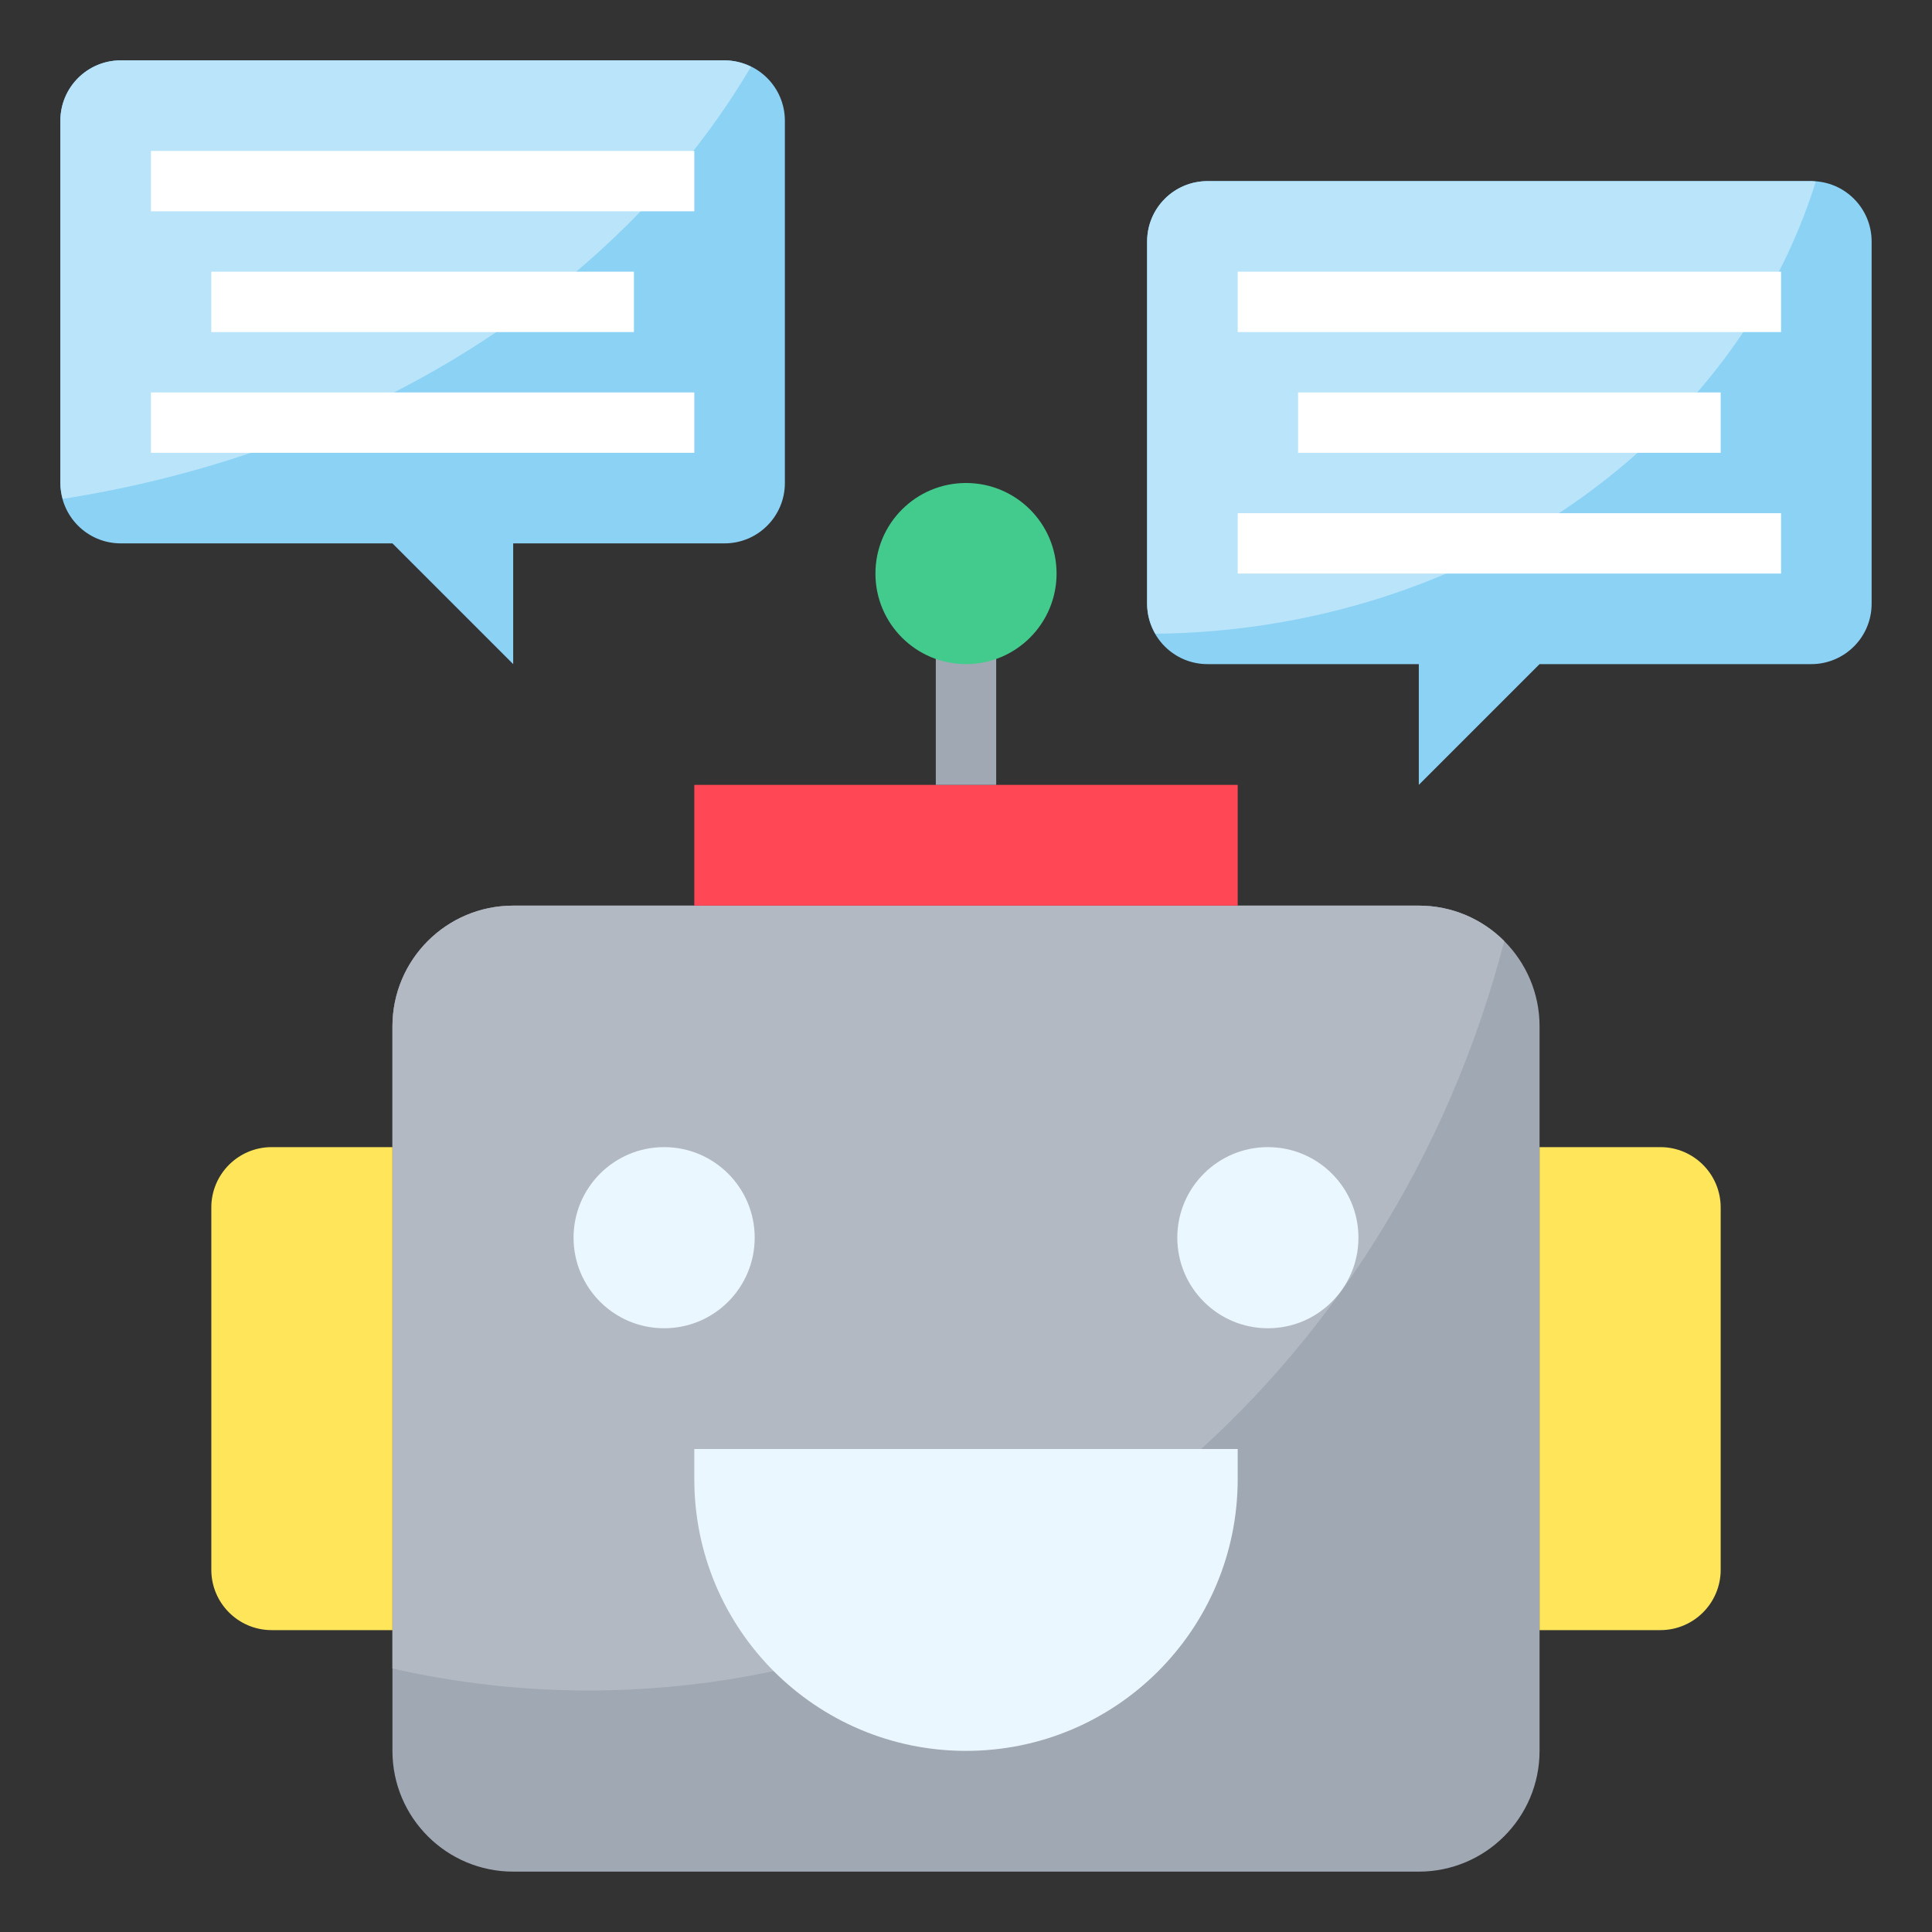 <?xml version="1.0" encoding="utf-8"?>
<!-- Generator: Adobe Illustrator 23.0.1, SVG Export Plug-In . SVG Version: 6.00 Build 0)  -->
<svg version="1.1" id="Layer_3" xmlns="http://www.w3.org/2000/svg" xmlns:xlink="http://www.w3.org/1999/xlink" x="0px" y="0px"
	 viewBox="0 0 512 512" style="enable-background:new 0 0 512 512;" xml:space="preserve">
<rect x="0" y="0" width="512" height="512" fill="#333333" stroke="none"/>
<style type="text/css">
	.st0{fill:#A0A8B3;}
	.st1{fill:#B3B9C2;}
	.st2{fill:#FEE55A;}
	.st3{fill:#8BD2F5;}
	.st4{fill:#B9E4F9;}
	.st5{fill:#EBF7FE;}
	.st6{fill:#FF4756;}
	.st7{fill:#43CB8E;}
	.st8{fill:#FFFFFF;}
</style>
<path class="st0" d="M376,496H136c-17.67,0-32-14.33-32-32V272c0-17.67,14.33-32,32-32h240c17.67,0,32,14.33,32,32v192
	C408,481.67,393.67,496,376,496z"/>
<path class="st1" d="M376,240H136c-17.67,0-32,14.33-32,32v170.17c16.78,3.81,34.17,5.83,52,5.83
	c115.61,0,212.96-84.06,242.64-198.61C392.85,243.59,384.85,240,376,240z"/>
<path class="st2" d="M104,304H72c-8.84,0-16,7.16-16,16v96c0,8.84,7.16,16,16,16h32V304z"/>
<path class="st3" d="M208,128V32c0-8.84-7.16-16-16-16H32c-8.84,0-16,7.16-16,16v96c0,8.84,7.16,16,16,16h72l32,32v-32h56
	C200.84,144,208,136.84,208,128z"/>
<path class="st4" d="M199.02,17.69C196.9,16.64,194.54,16,192,16H32c-8.84,0-16,7.16-16,16v96c0,1.46,0.26,2.86,0.63,4.21
	C97.32,119.59,164.54,76.24,199.02,17.69L199.02,17.69z"/>
<path class="st3" d="M304,160V64c0-8.84,7.16-16,16-16h160c8.84,0,16,7.16,16,16v96c0,8.84-7.16,16-16,16h-72l-32,32v-32h-56
	C311.16,176,304,168.84,304,160z"/>
<path class="st4" d="M481.21,48.12C480.8,48.09,480.42,48,480,48H320c-8.84,0-16,7.16-16,16v96c0,2.91,0.83,5.6,2.19,7.95
	C389.69,167.08,459.77,116.66,481.21,48.12z"/>
<path class="st2" d="M408,304h32c8.84,0,16,7.16,16,16v96c0,8.84-7.16,16-16,16h-32V304z"/>
<g>
	<path class="st5" d="M184,384h144v8c0,39.77-32.23,72-72,72s-72-32.23-72-72V384z"/>
	<circle class="st5" cx="176" cy="328" r="24"/>
	<circle class="st5" cx="336" cy="328" r="24"/>
</g>
<path class="st6" d="M184,208h144v32H184V208z"/>
<g>
	<path class="st0" d="M248,168h16v40h-16V168z"/>
</g>
<circle class="st7" cx="256" cy="152" r="24"/>
<g>
	<path class="st8" d="M40,40h144v16H40V40z"/>
</g>
<g>
	<path class="st8" d="M40,104h144v16H40V104z"/>
</g>
<g>
	<path class="st8" d="M56,72h112v16H56V72z"/>
</g>
<g>
	<path class="st8" d="M328,72h144v16H328V72z"/>
</g>
<g>
	<path class="st8" d="M328,136h144v16H328V136z"/>
</g>
<g>
	<path class="st8" d="M344,104h112v16H344V104z"/>
</g>
</svg>
